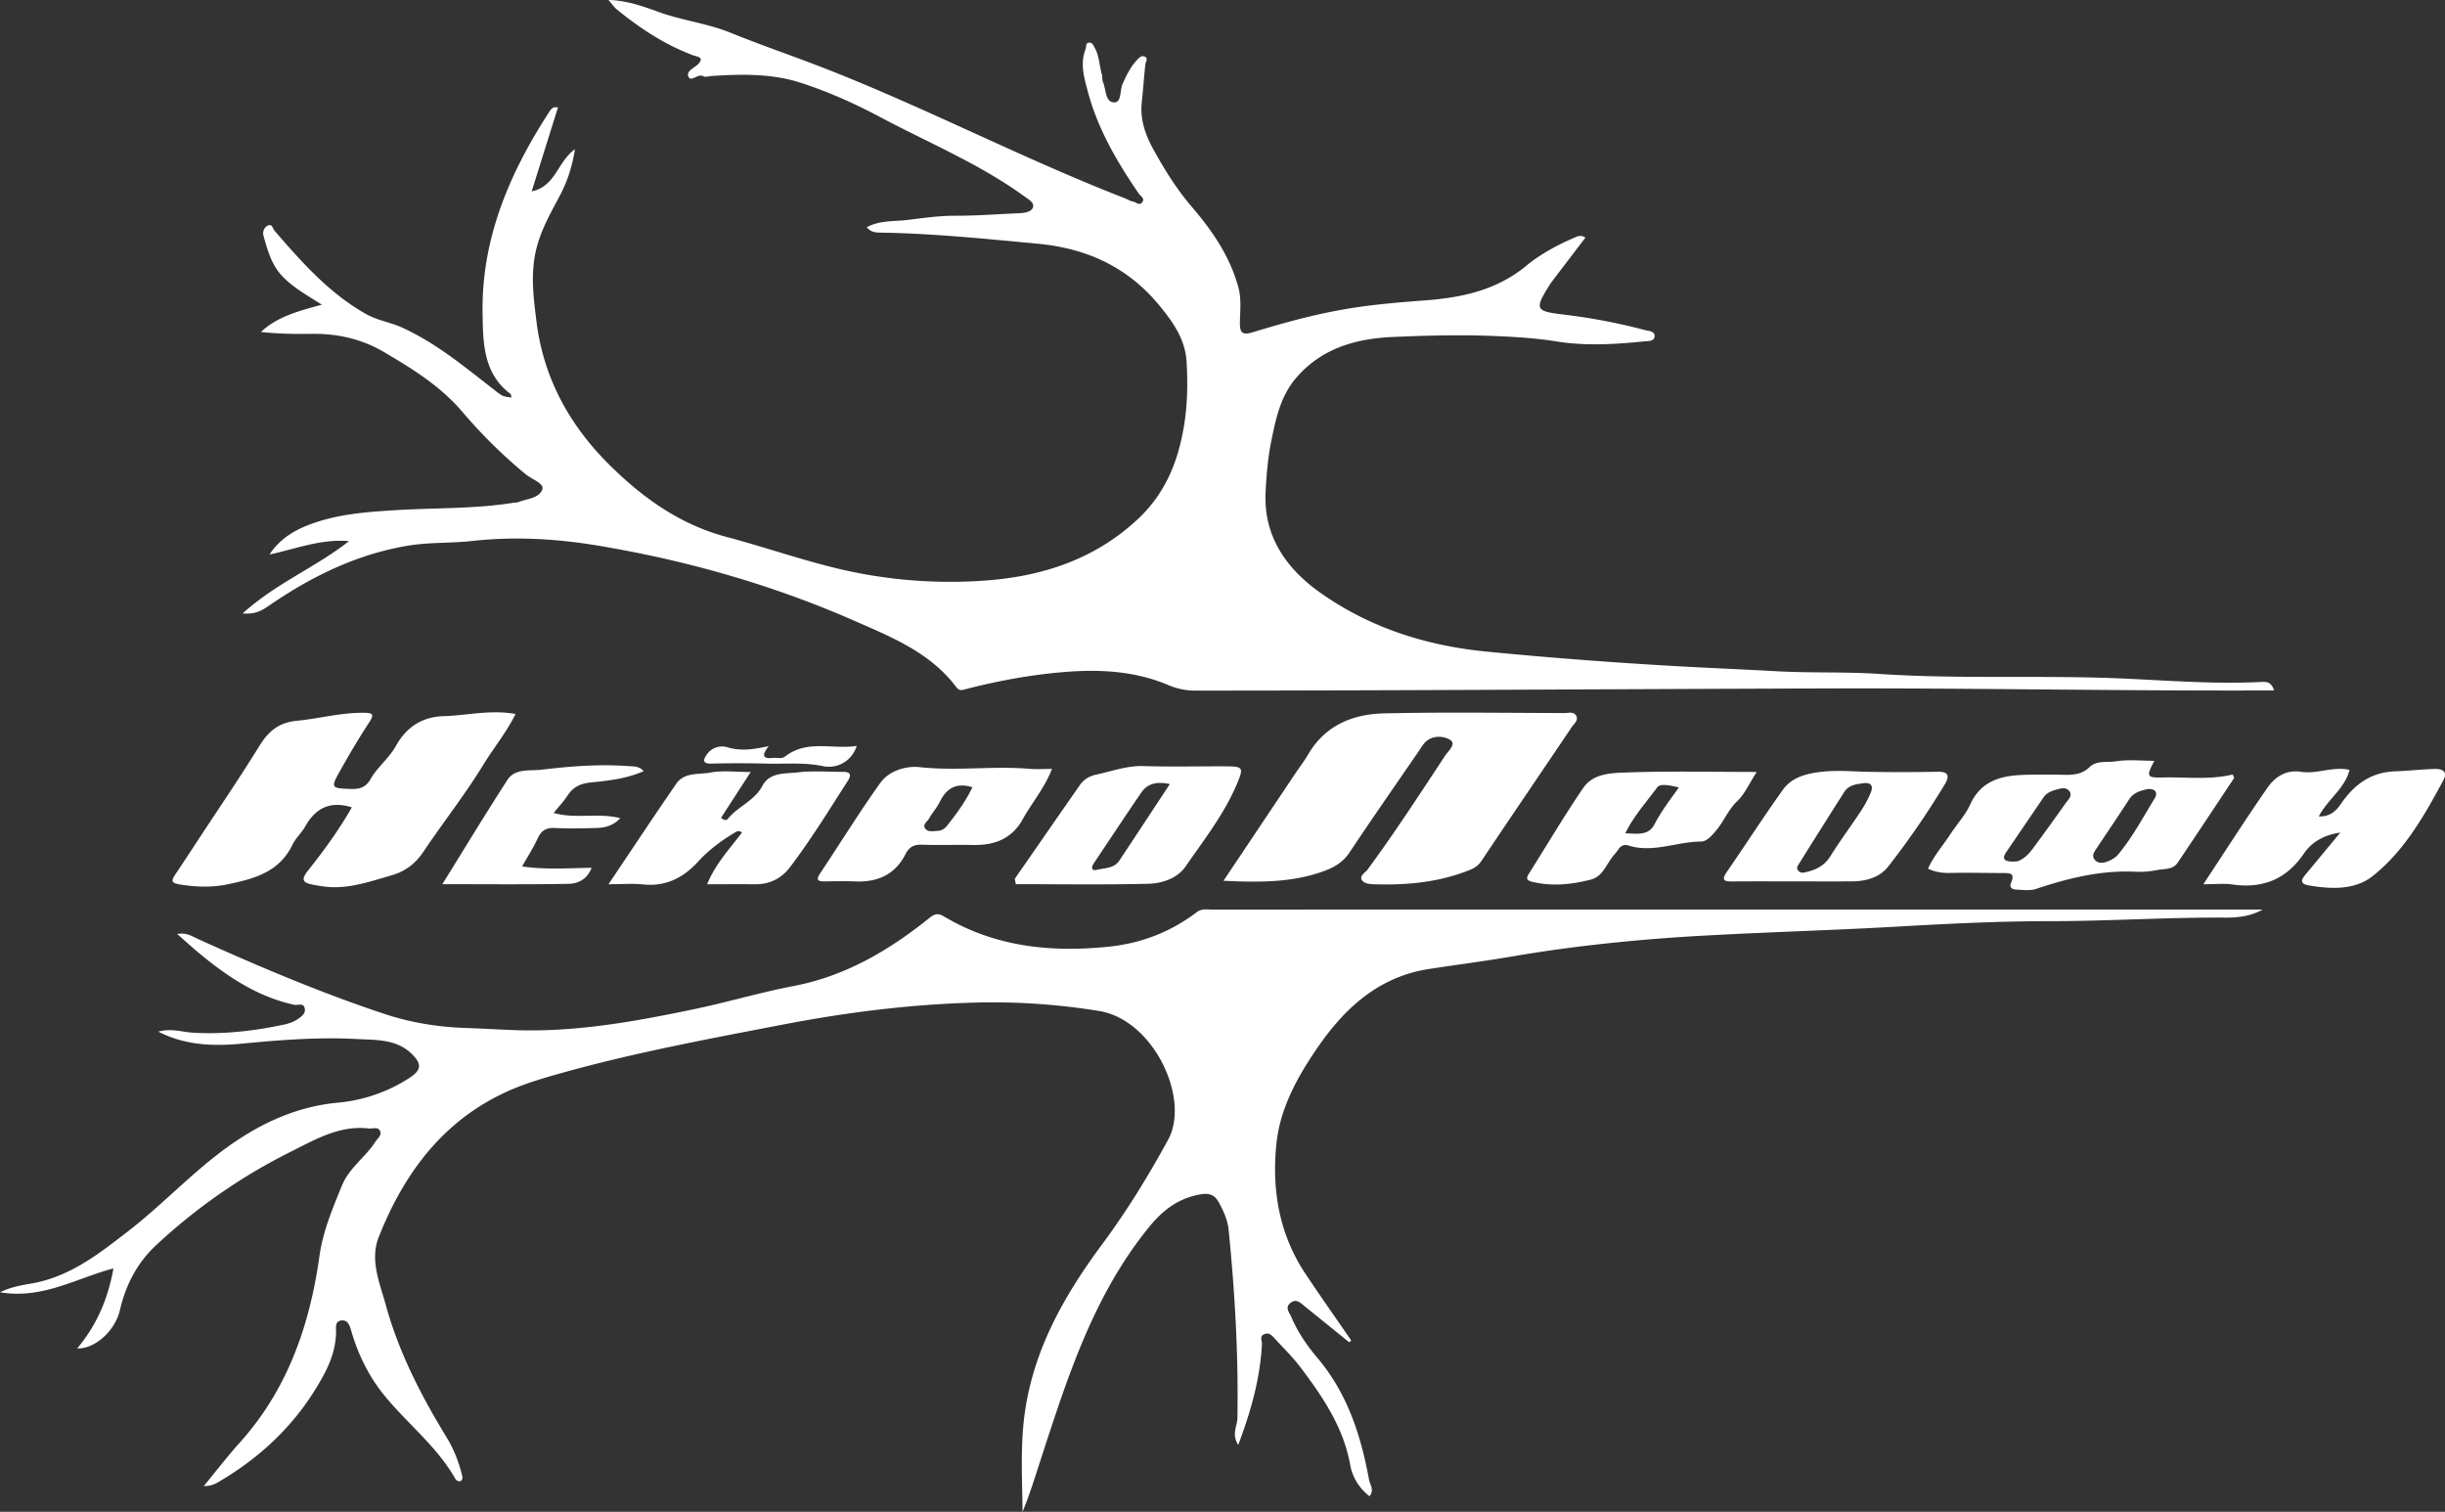 <svg width="131" height="81" fill="none" xmlns="http://www.w3.org/2000/svg">
    <rect width="100%" height="100%" fill="#333333" stroke="none"/>
    <path d="M121.844 36.995h-.954c-7.595.02-15.191-.13-22.784-.11-11.356.032-22.712.114-34.067.116a3.61 3.61 0 0 1-1.445-.298c-1.769-.745-3.629-.853-5.52-.701-1.834.146-3.634.48-5.412.942-.18.046-.29.051-.432-.137-1.381-1.836-3.444-2.665-5.44-3.54-4.391-1.93-8.983-3.235-13.711-4.027-2.236-.374-4.494-.508-6.779-.255-1.133.124-2.296.063-3.432.25-2.706.45-5.11 1.614-7.357 3.147-.382.26-.759.558-1.51.484 1.81-1.635 3.934-2.48 5.696-3.872-1.49-.134-2.84.416-4.254.714.58-.898 1.463-1.377 2.415-1.7 1.377-.47 2.812-.58 4.266-.67 2.135-.134 4.285-.063 6.408-.403.074-.012.156 0 .223-.027.474-.188 1.16-.212 1.304-.7.092-.313-.57-.53-.89-.795a27.009 27.009 0 0 1-3.371-3.318c-1.168-1.383-2.666-2.317-4.208-3.223-1.22-.718-2.504-1.003-3.892-.985-.893.012-1.789.001-2.715-.1.874-.827 2-1.118 3.26-1.462-.817-.524-1.525-.912-2.094-1.502-.602-.623-.811-1.405-1.031-2.19-.063-.226.042-.476.259-.559.207-.078.238.178.346.303 1.46 1.688 2.934 3.358 4.926 4.468.596.331 1.262.419 1.873.696 1.853.84 3.389 2.13 4.973 3.358.435.337.427.344.913.398-.022-.07-.02-.163-.066-.197-1.456-1.095-1.46-2.753-1.486-4.29-.073-4.038 1.462-7.588 3.63-10.905a.491.491 0 0 1 .17-.142c.038-.022.095-.01.243-.017l-1.413 4.508c1.286-.267 1.37-1.576 2.32-2.26-.16 1-.432 1.772-.82 2.507-.542 1.023-1.115 2.011-1.327 3.195-.217 1.209-.059 2.374.087 3.548.373 2.987 1.752 5.51 3.845 7.6 1.791 1.79 3.821 3.26 6.357 3.93 1.916.507 3.793 1.16 5.722 1.637a25.86 25.86 0 0 0 8.172.689c3.043-.227 5.855-1.151 8.152-3.316 1.456-1.372 2.138-3.082 2.45-5.008.183-1.137.198-2.274.13-3.412-.072-1.207-.754-2.15-1.493-3.04-1.685-2.027-3.867-3.022-6.488-3.267-2.785-.26-5.564-.545-8.36-.593-.264-.005-.555.008-.792-.29.717-.387 1.507-.301 2.24-.396.838-.107 1.682-.221 2.54-.22 1.147.003 2.292-.088 3.438-.137.287-.012.635-.09.694-.332.06-.25-.262-.417-.485-.58-2.395-1.733-5.119-2.858-7.708-4.235-1.389-.739-2.821-1.377-4.297-1.85-1.519-.488-3.146-.458-4.746-.351-.144.009-.323.077-.427.015-.301-.176-.673.346-.807.015-.128-.315.343-.463.548-.694.317-.355-.098-.371-.3-.447-1.509-.568-2.836-1.44-4.077-2.452-.148-.12-.257-.287-.456-.516 1.007.038 1.858.346 2.657.636 1.284.467 2.644.619 3.91 1.133 1.483.604 3 1.124 4.495 1.696 5.64 2.153 10.989 4.983 16.614 7.166.14.055.271.146.414.169.176.028.38.27.533.012.111-.19-.118-.304-.208-.435-1.164-1.697-2.197-3.463-2.73-5.47-.195-.732-.424-1.49-.12-2.265.052-.13-.015-.333.19-.35.173-.013.235.154.308.288.246.45.24.965.383 1.442.034.117 0 .261.048.37.176.393.11 1.076.593 1.1.42.02.305-.641.46-.986.205-.457.421-.907.767-1.279.122-.13.27-.283.45-.173.161.097.018.265.003.405-.069.671-.119 1.344-.19 2.015-.099.91.178 1.728.606 2.508.601 1.097 1.256 2.151 2.079 3.111 1.094 1.276 2.043 2.654 2.492 4.316.167.62.091 1.245.08 1.867-.008.534.103.711.689.532 1.763-.538 3.541-1.024 5.37-1.307 1.304-.202 2.615-.306 3.927-.406 1.948-.15 3.794-.557 5.356-1.847.754-.623 1.618-1.087 2.514-1.48.204-.089.4-.2.657-.032l-1.77 2.322c-.06.08-.117.162-.17.248-.803 1.28-.73 1.377.794 1.557a31.73 31.73 0 0 1 4.33.826c.202.053.53.052.523.33-.006.286-.357.257-.537.275-1.571.161-3.152.258-4.719.005-1.09-.176-2.181-.24-3.281-.288-1.816-.078-3.631-.03-5.443.047-1.984.084-3.825.58-5.207 2.173-.855.984-1.105 2.2-1.35 3.403-.183.9-.262 1.828-.307 2.747-.113 2.36 1.112 4.087 2.906 5.363 2.652 1.885 5.67 2.853 8.92 3.172 3.184.313 6.371.555 9.564.746 1.99.119 3.981.197 5.969.307 1.85.104 3.704.022 5.548.146 4.375.292 8.758.05 13.137.25 2.418.11 4.842.303 7.27.18.268-.014.566-.04.719.453l.003.003ZM72.287 71.915c-.791-.64-1.58-1.28-2.374-1.92-.23-.186-.459-.44-.78-.18-.31.251-.037.528.052.74.34.81.841 1.538 1.402 2.201 1.601 1.893 2.33 4.146 2.764 6.523.048.266.297.544.027.889-.56-.438-.919-1.025-1.033-1.669-.358-2.014-1.458-3.635-2.645-5.213-.42-.557-.924-1.05-1.398-1.566-.15-.163-.31-.357-.577-.229-.257.123-.1.334-.111.52-.098 1.838-.58 3.579-1.273 5.407-.367-.592-.05-1.01-.042-1.434.059-3.377-.134-6.74-.471-10.095-.053-.517-.272-1.008-.525-1.465-.206-.373-.466-.52-.977-.432-1.217.21-2.041.86-2.803 1.803-2.958 3.66-4.34 8.036-5.761 12.4-.304.936-.593 1.878-.975 2.805-.015-1.51-.096-3 .032-4.51.317-3.768 2.067-6.904 4.235-9.826 1.327-1.789 2.472-3.654 3.536-5.607 1.192-2.188-.778-6.413-3.701-6.89a35.444 35.444 0 0 0-6.711-.448c-3.465.096-6.899.532-10.304 1.19-3.904.752-7.815 1.479-11.652 2.544-.67.187-1.342.378-1.998.608-4.023 1.411-6.43 4.414-7.937 8.233-.48 1.219.062 2.457.39 3.646.693 2.519 1.88 4.823 3.235 7.043.382.624.65 1.286.827 1.99.035.137.09.31-.084.389-.057.025-.21-.042-.247-.107-.982-1.749-2.58-2.973-3.822-4.498-.84-1.03-1.42-2.23-1.785-3.513-.09-.308-.207-.537-.523-.493-.335.046-.27.365-.272.608-.009.793-.253 1.531-.612 2.213-1.324 2.516-3.276 4.43-5.727 5.854a1.379 1.379 0 0 1-.748.194c.674-.818 1.27-1.598 1.925-2.324 2.567-2.855 3.752-6.283 4.274-10.012.184-1.31.697-2.526 1.197-3.752.397-.974 1.26-1.52 1.791-2.35.118-.184.363-.354.256-.587-.114-.247-.397-.107-.606-.133-1.565-.183-2.877.598-4.17 1.242a30.631 30.631 0 0 0-7.23 5.02c-1.02.951-1.621 2.132-1.933 3.476-.25 1.085-1.327 2.084-2.288 2.046 1.036-1.232 1.643-2.622 1.944-4.286-1.988.516-3.783 1.664-6.077 1.277.76-.364 1.403-.397 2.016-.535 1.891-.426 3.357-1.583 4.842-2.731 1.655-1.28 3.11-2.802 4.748-4.08 1.881-1.466 3.998-2.578 6.485-2.811a8.448 8.448 0 0 0 3.85-1.33c.65-.425.664-.757.101-1.299-.818-.787-1.904-.725-2.897-.78-2.047-.112-4.091.044-6.136.241-1.502.145-3.026.127-4.532-.639.707-.19 1.279.022 1.86.057 1.656.098 3.29-.095 4.907-.44.238-.052.485-.14.685-.273.199-.132.455-.302.397-.588-.064-.324-.37-.15-.565-.193-2.01-.44-3.648-1.556-5.188-2.845-.337-.283-.662-.58-1.08-.948.51-.093.813.134 1.128.275 3.27 1.476 6.57 2.877 9.977 4.007 1.423.472 2.886.707 4.398.754.916.029 1.839.092 2.76.119 3.212.09 6.35-.483 9.47-1.136 1.772-.372 3.515-.892 5.292-1.232 2.776-.532 5.108-1.905 7.264-3.637.303-.244.473-.28.819-.075 2.727 1.613 5.684 1.922 8.787 1.605 1.774-.182 3.326-.788 4.726-1.848.28-.212.573-.138.862-.138 7.896-.006 15.794-.005 23.69-.005h32.562c-.618.353-1.31.437-1.978.432-3.154-.02-6.3.191-9.454.191-2.749 0-5.499.14-8.245.297-3.292.186-6.588.28-9.88.456-3.58.19-7.151.534-10.69 1.143-1.472.253-2.955.44-4.431.668-2.697.42-4.514 2.1-5.983 4.243-1.064 1.553-1.98 3.212-2.179 5.104-.258 2.47.14 4.855 1.552 6.977.8 1.203 1.635 2.386 2.455 3.578-.036.031-.07.063-.105.096l-.005-.002ZM65.553 47.19l3.791-5.663c.252-.375.526-.734.754-1.121.909-1.545 2.38-2.144 4.04-2.183 3.23-.077 6.464-.024 9.696-.02.214 0 .49-.092.618.15.131.243-.11.414-.228.587-1.612 2.393-3.237 4.775-4.84 7.173-.181.272-.396.405-.682.517-1.631.644-3.328.804-5.06.748-.26-.009-.556-.03-.676-.231-.135-.23.175-.38.3-.548 1.462-1.983 2.803-4.049 4.157-6.104.17-.258.632-.637.266-.858-.334-.203-.92-.265-1.321.125-.14.135-.24.316-.35.48-1.239 1.804-2.492 3.6-3.705 5.421-.34.51-.787.79-1.335.993-1.716.638-3.496.626-5.425.534ZM18.85 43.256c-1.192-.367-1.956.063-2.498 1.026-.195.346-.514.627-.686.982-.704 1.469-2.058 1.821-3.47 2.116-.866.18-1.71.147-2.577.004-.448-.073-.447-.2-.238-.513.417-.624.83-1.252 1.24-1.879 1.108-1.688 2.247-3.357 3.307-5.073.48-.777 1.048-1.21 1.982-1.302 1.193-.116 2.362-.44 3.577-.427.466.004.594.057.29.52-.578.88-1.11 1.792-1.625 2.712-.42.749-.363.81.466.842.502.02.92.035 1.24-.528.363-.638.996-1.122 1.35-1.763.575-1.041 1.443-1.571 2.556-1.603 1.263-.034 2.516-.36 3.858-.115-.483.98-1.17 1.811-1.729 2.723-.991 1.619-2.166 3.105-3.221 4.676-.432.644-.98 1.041-1.7 1.247-1.117.32-2.221.715-3.411.619a7.723 7.723 0 0 1-.811-.124c-.539-.105-.634-.266-.241-.76.85-1.07 1.66-2.177 2.343-3.383l-.002.003ZM119.706 41.677c-1.009 1.517-2.013 3.04-3.033 4.55-.253.375-.706.315-1.084.386a4.84 4.84 0 0 1-1.12.096c-1.868-.101-3.633.334-5.383.918-.317.105-.695.05-1.042.037-.211-.007-.417-.095-.292-.374.244-.548-.127-.512-.47-.514-.927-.003-1.855-.025-2.782-.006-.407.01-.791-.034-1.2-.227.307-.686.808-1.248 1.212-1.868.342-.525.787-.998 1.042-1.56.604-1.332 1.736-1.576 3.003-1.603a50.88 50.88 0 0 1 2.03 0c.505.009.963-.015 1.373-.417.373-.365.951-.231 1.428-.307.658-.104 1.344-.025 2.04-.025-.448.845-.419.913.473.892 1.243-.029 2.489.141 3.725-.16l.08.186v-.004Zm-11.685 4.48c.256-.026.606-.3.88-.67.596-.803 1.183-1.614 1.759-2.433.136-.192.399-.412.218-.66-.186-.258-.507-.142-.765-.068-.24.068-.471.175-.622.394l-1.987 2.916c-.241.354-.192.56.516.52h.001Zm7.054-3.884c-.364.092-.748.17-.995.55-.57.88-1.16 1.748-1.742 2.62-.126.19-.284.396-.111.613.18.227.462.19.695.1.203-.08.418-.2.555-.362.772-.924 1.336-1.988 1.961-3.008.188-.307.067-.53-.362-.511l-.001-.002ZM118.054 47.375c1.217-1.844 2.295-3.53 3.435-5.171.405-.584.998-.974 1.797-.852.866.134 1.717-.308 2.6-.102-.256 1.01-1.174 1.577-1.648 2.493.548.017.892-.244 1.151-.624.716-1.053 1.597-1.749 2.967-1.795.688-.024 1.385-.103 2.08-.125.478-.017.708.171.472.612-1.021 1.9-2.1 3.805-3.811 5.148-.922.723-2.197.689-3.385.48-.483-.083-.435-.282-.19-.577.587-.706 1.172-1.414 1.87-2.255-.921.135-1.554.538-1.947 1.118-.957 1.408-2.23 1.897-3.867 1.66-.433-.062-.883-.008-1.521-.008l-.003-.002ZM37.888 47.375c.47-1.133 1.224-1.91 1.865-2.77-.182-.141-.3-.05-.455.046-.687.42-1.33.898-1.873 1.492-.804.882-1.744 1.372-2.976 1.243-.56-.059-1.132-.01-1.846-.01 1.262-1.878 2.43-3.645 3.632-5.386.436-.632 1.217-.481 1.844-.6.643-.122 1.328-.027 2.142-.027l-1.588 2.453c.117.121.289.148.346.076.54-.681 1.437-.972 1.869-1.786.397-.749 1.223-.642 1.893-.723.79-.097 1.6-.025 2.401-.03.394-.004.512.127.28.489-1 1.558-1.97 3.138-3.092 4.616-.47.618-1.09.923-1.867.919-.825-.006-1.648 0-2.575 0v-.002ZM54.372 47.083c1.167-1.682 2.332-3.367 3.504-5.045.206-.294.516-.463.867-.538.835-.18 1.638-.482 2.523-.455 1.476.045 2.955.008 4.433.014.875.003.925.077.635.797-.679 1.684-1.8 3.103-2.817 4.574-.429.622-1.237.902-1.974.92-2.371.06-4.744.022-7.117.022a19.327 19.327 0 0 0-.056-.289h.002Zm8.305-5.072c-.702-.155-1.196-.03-1.525.449-.861 1.253-1.695 2.524-2.543 3.787-.15.224-.14.432.162.356.416-.102.917-.069 1.196-.487.896-1.344 1.78-2.695 2.71-4.105ZM96.153 47.223c-1.102 0-2.203-.006-3.306.003-.406.003-.665-.018-.327-.508 1.008-1.463 1.971-2.957 3.004-4.403.496-.695 1.301-.877 2.114-.967.808-.09 1.616-.012 2.425.003 1.252.025 2.504.02 3.756-.002.602-.01.639.244.379.676a44.555 44.555 0 0 1-3.018 4.389c-.473.605-1.192.802-1.948.808-1.026.009-2.053.001-3.08.001Zm3.709-5.261c-.396.05-.805.09-1.05.472a503.1 503.1 0 0 0-2.398 3.805c-.072.114-.197.251-.072.403.131.16.287.12.471.073.527-.131.953-.352 1.258-.843.514-.826 1.1-1.608 1.637-2.422.205-.31.384-.646.527-.989.132-.319.042-.546-.373-.5ZM56.364 41.2c-.405 1.034-1.079 1.812-1.568 2.694-.59 1.065-1.53 1.402-2.678 1.378-.901-.018-1.804.018-2.706-.014-.428-.015-.695.107-.893.5-.557 1.103-1.502 1.52-2.703 1.468-.55-.024-1.101-.007-1.653-.003-.378.003-.437-.105-.218-.435 1.074-1.61 2.09-3.261 3.215-4.834.477-.665 1.378-.931 2.12-.851 1.97.215 3.933-.077 5.894.09.347.03.7.004 1.188.004l.002.003Zm-4.264.978c-.896-.27-1.403.08-1.753.795-.152.31-.399.573-.566.877-.095.175-.394.334-.185.57.156.176.421.104.642.096.216-.007.383-.118.509-.278.504-.644.993-1.298 1.351-2.058l.002-.002ZM94.123 41.358c-.396.611-.638 1.183-1.05 1.574-.495.471-.72 1.103-1.157 1.604-.243.277-.47.552-.795.554-1.298.007-2.564.629-3.885.207-.214-.067-.39.014-.517.2-.071.103-.146.204-.23.297-.41.454-.588 1.162-1.254 1.333-1.016.26-2.045.375-3.097.13-.39-.092-.373-.208-.2-.48.96-1.523 1.875-3.076 2.89-4.56.545-.8 1.546-.801 2.38-.83 2.247-.081 4.5-.027 6.916-.027l-.001-.002Zm-4.167.831c-.47-.105-.997-.232-1.167 0-.572.782-1.245 1.512-1.708 2.456.656.025 1.24.138 1.56-.474.354-.678.81-1.285 1.315-1.983v.001ZM34.49 41.315c-.9.403-1.87.511-2.81.606-.6.06-.967.24-1.276.71-.203.31-.463.583-.738.923 1.169.344 2.348-.028 3.568.282-.397.422-.84.515-1.301.527-.727.02-1.455.038-2.179 0-.46-.024-.739.107-.936.539-.227.496-.528.96-.845 1.522 1.25.178 2.454.09 3.724.07-.235.627-.735.851-1.228.86-2.222.042-4.446.018-6.768.018 1.19-1.917 2.31-3.769 3.486-5.585.414-.638 1.22-.475 1.833-.549 1.53-.184 3.076-.305 4.625-.193.294.021.593-.009.844.27h.002ZM41.19 39.974c-.375.468-.351.701.22.634.22-.026.467.072.658-.077 1.177-.92 2.537-.364 3.837-.567-.248.763-.986 1.256-1.827 1.081-1.02-.21-2.032-.103-3.047-.132a57.625 57.625 0 0 0-2.928 0c-.495.01-.415-.236-.234-.487a.994.994 0 0 1 1.12-.384c.693.206 1.356.122 2.2-.068Z"
          fill="#fff"/>
</svg>